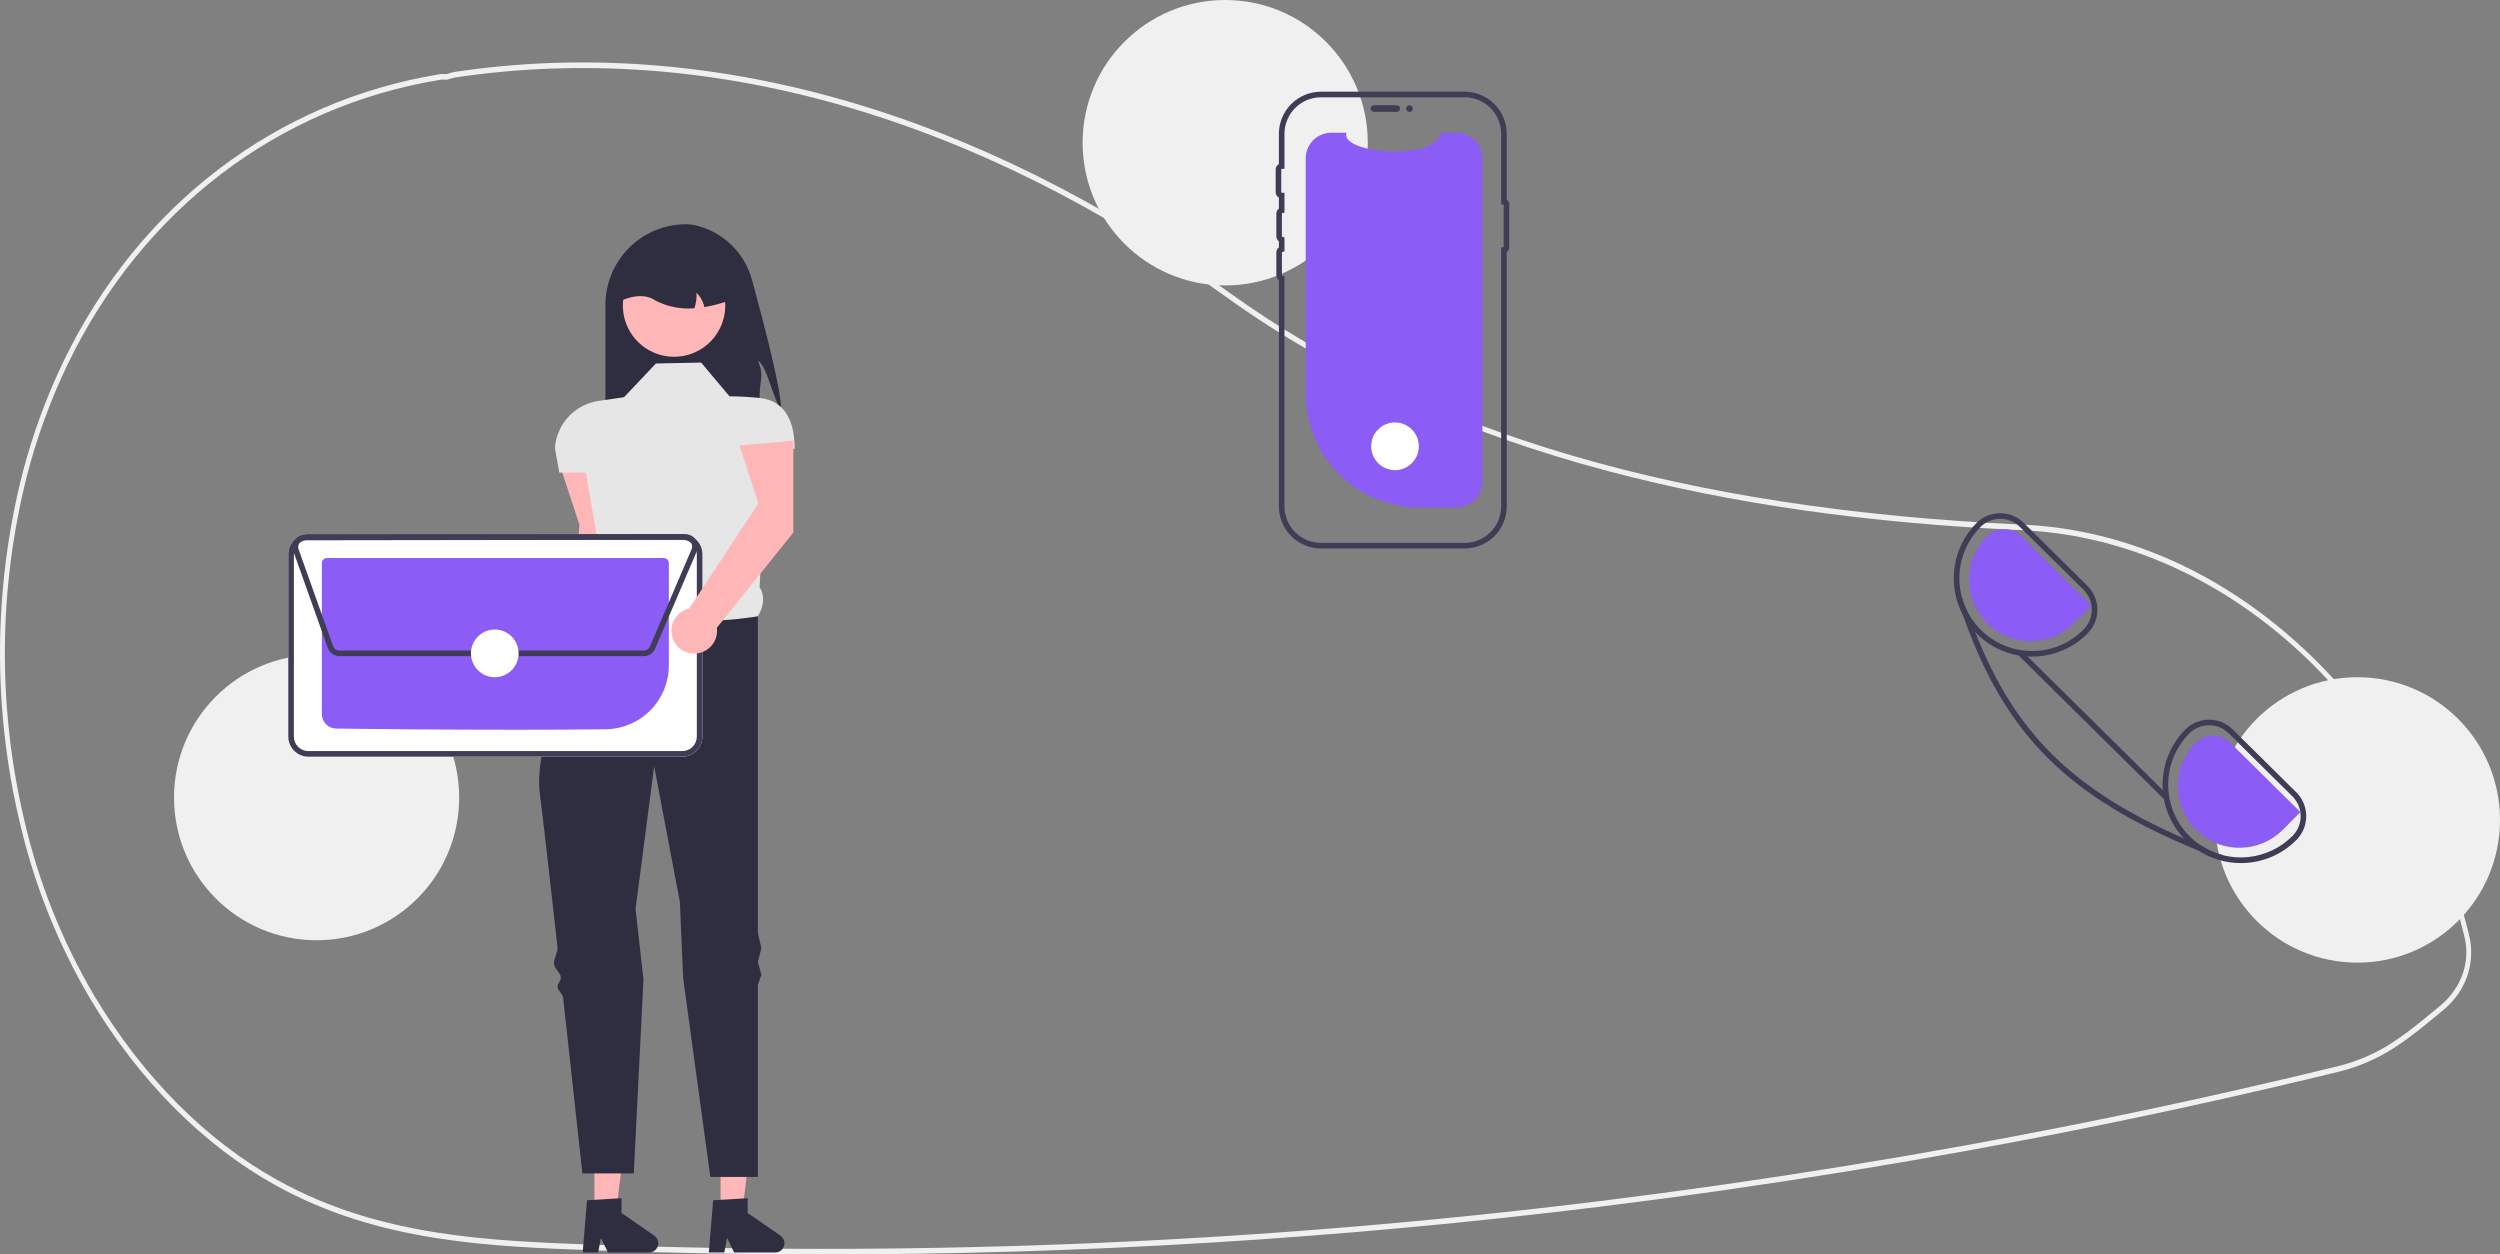 <svg width="560" height="281" viewBox="0 0 560 281" fill="none" xmlns="http://www.w3.org/2000/svg">
<rect x="0" y="0" width="560" height="281" fill="#808080" stroke="none"/>
<g clip-path="url(#clip0_224_1381)">
<path d="M184.419 281C167.522 281 150.649 280.697 133.802 280.092C109.73 279.226 84.838 278.332 61.702 265.487C45.517 256.503 31.183 242.088 20.249 223.8C12.941 211.405 7.583 197.957 4.362 183.93C-1.646 158.392 -1.441 131.783 4.959 106.341C7.202 97.618 10.294 89.135 14.19 81.016C31.063 46.043 61.837 22.566 98.621 16.606C98.925 16.567 99.233 16.56 99.538 16.587C99.703 16.596 99.868 16.605 100.036 16.598L100.253 16.529C100.807 16.336 101.377 16.19 101.956 16.091C158.689 7.637 218.663 24.743 275.39 65.557C319.253 97.119 377.382 114.115 453.101 117.515L454.176 117.572C475.254 118.784 495.644 127.482 513.141 142.729C530.412 157.776 543.38 177.853 550.642 200.789C551.535 203.585 552.353 206.496 553.075 209.44C553.746 212.175 553.699 215.039 552.937 217.751C552.175 220.463 550.725 222.932 548.728 224.916V224.922L548.539 225.116C548.086 225.568 547.608 226.001 547.12 226.405L546.545 226.878C541.706 230.868 537.885 234.02 533.31 236.468C530.26 238.09 527.015 239.316 523.655 240.117C505.203 244.62 486.465 248.795 467.961 252.527C432.025 259.779 395.143 265.762 358.338 270.309C300.638 277.431 242.556 281.001 184.419 281ZM99.108 17.825C98.995 17.824 98.882 17.832 98.77 17.848C62.329 23.753 31.846 46.999 15.141 81.626C11.283 89.665 8.222 98.063 6.001 106.699C-0.341 131.916 -0.543 158.289 5.412 183.6C8.601 197.493 13.908 210.812 21.145 223.089C31.971 241.197 46.159 255.467 62.174 264.357C85.102 277.087 109.877 277.977 133.836 278.838C208.772 281.518 283.802 278.249 358.222 269.063C395.003 264.519 431.861 258.54 467.773 251.291C486.265 247.563 504.99 243.391 523.429 238.891C526.709 238.109 529.875 236.913 532.852 235.331C537.334 232.933 541.12 229.811 545.912 225.859L546.486 225.385C546.906 225.038 547.318 224.667 547.713 224.282L547.826 224.163C551.764 220.189 553.296 214.947 552.028 209.781V209.78C551.314 206.867 550.505 203.988 549.621 201.22C534.786 154.367 496.408 121.255 454.124 118.824L453.055 118.768C418.467 117.214 388.201 112.911 360.529 105.61C327.496 96.896 298.658 83.778 274.814 66.621C218.303 25.963 158.579 8.921 102.095 17.335C101.567 17.426 101.048 17.561 100.543 17.738L100.153 17.847C99.931 17.857 99.709 17.854 99.488 17.839C99.357 17.832 99.231 17.825 99.108 17.825Z" fill="#F0F0F0"/>
<path d="M174.921 91.553C173.356 90.051 171.756 81.673 169.759 80.823C171.252 84.125 170.168 85 170.16 88.624C170.179 90.682 169.939 92.734 169.445 94.733H135.614V68.304C135.614 65.929 136.081 63.578 136.989 61.384C137.897 59.19 139.228 57.197 140.905 55.517C142.583 53.838 144.574 52.506 146.766 51.597C148.958 50.689 151.307 50.221 153.679 50.221C154.585 50.239 155.484 50.371 156.357 50.614C159.265 51.399 161.915 52.937 164.042 55.072C166.169 57.207 167.698 59.864 168.475 62.777C171.054 72.213 175.156 87.92 174.921 91.553Z" fill="#2F2E41"/>
<path d="M137.6 124.065L137.616 103.466L125.519 104.548L129.788 117.54L127.79 150.196C126.821 150.414 125.936 150.909 125.244 151.621C124.551 152.334 124.08 153.232 123.889 154.208C123.698 155.183 123.794 156.194 124.166 157.115C124.539 158.037 125.171 158.83 125.986 159.398C126.801 159.967 127.763 160.285 128.756 160.315C129.749 160.345 130.729 160.086 131.577 159.568C132.424 159.05 133.103 158.297 133.531 157.399C133.958 156.502 134.116 155.499 133.984 154.514L137.6 124.065Z" fill="#FFB6B6"/>
<path d="M161.407 271.27L166.294 271.269L168.619 252.4H161.405L161.407 271.27Z" fill="#FFB6B6"/>
<path d="M159.751 268.857L167.477 268.395V271.708L174.822 276.786C175.185 277.037 175.458 277.397 175.602 277.814C175.746 278.231 175.753 278.684 175.622 279.105C175.49 279.526 175.228 279.895 174.873 280.156C174.518 280.418 174.088 280.559 173.647 280.559H164.45L162.864 277.281L162.245 280.559H158.777L159.751 268.857Z" fill="#2F2E41"/>
<path d="M133.148 271.27L138.036 271.269L140.36 252.4H133.147L133.148 271.27Z" fill="#FFB6B6"/>
<path d="M131.493 268.857L139.218 268.395V271.708L146.564 276.786C146.926 277.037 147.2 277.397 147.343 277.814C147.487 278.231 147.494 278.684 147.363 279.105C147.232 279.526 146.969 279.895 146.614 280.156C146.259 280.418 145.83 280.559 145.389 280.559H136.191L134.606 277.281L133.987 280.559H130.519L131.493 268.857Z" fill="#2F2E41"/>
<path d="M157.054 81.22L146.93 81.419L139.783 88.97L134.054 89.811C131.462 90.192 129.079 91.451 127.304 93.379C125.528 95.307 124.467 97.786 124.299 100.403L125.291 105.86H131.247L134.692 126.109C133.353 129.526 133.261 132.223 136.011 133.283L144.548 149.378L169.759 138.052C171.038 135.851 171.447 133.641 170.141 131.492L171.943 100.495H178.003C178.003 94.698 176.044 89.81 170.288 89.165C168.002 88.918 165.706 88.786 163.407 88.771L157.054 81.22Z" fill="#E6E6E6"/>
<path d="M169.759 138.052C169.759 138.052 145.143 142.423 136.012 133.283C136.012 133.283 135.084 134.858 133.687 137.471C133.286 138.222 132.51 138.731 132.041 139.641C131.615 140.469 130.52 141.486 130.056 142.424C129.683 143.178 130.282 144.165 129.893 144.98C125.217 154.799 119.753 168.649 120.924 177.794C121.68 183.692 123.24 197.415 124.883 212.155C125.011 213.307 123.972 214.786 124.101 215.947C124.222 217.041 125.513 217.817 125.634 218.914C125.715 219.643 124.814 220.386 124.895 221.113C124.983 221.911 126.053 222.694 126.141 223.489C128.392 243.841 130.453 262.843 130.453 262.843H141.967L144.14 219.446L142.364 203.627L146.533 171.634L152.29 202.037L153.031 219.148L159.115 263.637H169.759V220.569L170.553 218.331L169.759 215.462L170.553 212.37L169.759 209.003V138.052Z" fill="#2F2E41"/>
<path d="M160.162 75.343C158.594 77.428 156.363 78.917 153.837 79.564C151.31 80.21 148.639 79.976 146.263 78.9C143.888 77.824 141.949 75.971 140.766 73.644C139.583 71.318 139.227 68.658 139.757 66.102C140.286 63.546 141.669 61.247 143.678 59.583C145.687 57.919 148.203 56.99 150.81 56.948C153.417 56.907 155.961 57.755 158.023 59.353C160.084 60.952 161.54 63.206 162.151 65.743C162.184 65.881 162.212 66.018 162.239 66.16C162.561 67.751 162.543 69.392 162.185 70.975C161.827 72.558 161.138 74.047 160.162 75.343Z" fill="#FFB6B6"/>
<path d="M157.77 68.789C157.526 67.566 156.91 66.448 156.007 65.59C156.096 66.762 155.934 67.939 155.53 69.043C152.512 69.311 149.48 68.71 146.792 67.311C144.767 65.935 142.19 66.055 139.188 67.311C139.188 65.849 139.476 64.402 140.034 63.052C140.593 61.702 141.412 60.475 142.444 59.441C143.476 58.408 144.702 57.589 146.051 57.029C147.4 56.47 148.845 56.182 150.305 56.183H152.291C155.239 56.183 158.066 57.356 160.151 59.443C162.236 61.529 163.407 64.359 163.408 67.311C161.575 67.968 159.689 68.463 157.77 68.789Z" fill="#2F2E41"/>
<path d="M70.919 210.617C88.557 210.617 102.856 196.304 102.856 178.648C102.856 160.993 88.557 146.68 70.919 146.68C53.28 146.68 38.981 160.993 38.981 178.648C38.981 196.304 53.28 210.617 70.919 210.617Z" fill="#F0F0F0"/>
<path d="M274.442 63.937C292.081 63.937 306.38 49.624 306.38 31.969C306.38 14.313 292.081 0 274.442 0C256.804 0 242.505 14.313 242.505 31.969C242.505 49.624 256.804 63.937 274.442 63.937Z" fill="#F0F0F0"/>
<path d="M528.062 215.632C545.701 215.632 560 201.319 560 183.664C560 166.008 545.701 151.695 528.062 151.695C510.424 151.695 496.125 166.008 496.125 183.664C496.125 201.319 510.424 215.632 528.062 215.632Z" fill="#F0F0F0"/>
<path d="M332.054 35.455V107.946C332.054 109.452 331.461 110.897 330.403 111.968C329.345 113.038 327.908 113.647 326.404 113.663C326.383 113.665 326.362 113.666 326.341 113.665H317.912C311.168 113.665 304.7 110.984 299.931 106.21C295.162 101.437 292.483 94.962 292.483 88.212V35.455C292.483 33.938 293.085 32.484 294.157 31.411C295.228 30.339 296.681 29.736 298.197 29.736H301.612C300.03 34.356 321.504 36.302 322.683 29.736H326.341C327.856 29.736 329.31 30.339 330.381 31.411C331.452 32.484 332.054 33.938 332.054 35.455Z" fill="#8B5CF6"/>
<path d="M307.041 24.315C307.041 24.117 307.12 23.926 307.261 23.786C307.401 23.645 307.591 23.566 307.79 23.566H312.881C313.079 23.567 313.269 23.646 313.409 23.786C313.549 23.927 313.628 24.117 313.628 24.315C313.628 24.514 313.549 24.704 313.409 24.845C313.269 24.985 313.079 25.064 312.881 25.065H307.79C307.591 25.065 307.401 24.986 307.261 24.845C307.12 24.705 307.041 24.514 307.041 24.315Z" fill="#3F3D56"/>
<path d="M328.091 122.86H295.893C293.395 122.857 291 121.863 289.233 120.095C287.467 118.327 286.473 115.929 286.47 113.429V62.755C286.294 62.627 286.15 62.46 286.05 62.266C285.951 62.072 285.9 61.857 285.9 61.64V56.543C285.9 56.325 285.951 56.111 286.05 55.917C286.15 55.723 286.294 55.555 286.47 55.428V54.061C286.294 53.934 286.15 53.766 286.05 53.572C285.951 53.378 285.9 53.164 285.9 52.946V47.849C285.9 47.631 285.951 47.416 286.05 47.223C286.15 47.029 286.294 46.861 286.47 46.734V44.262C286.252 44.145 286.07 43.97 285.943 43.757C285.816 43.544 285.749 43.301 285.75 43.053V37.956C285.749 37.708 285.816 37.465 285.943 37.251C286.07 37.038 286.252 36.864 286.47 36.746V29.972C286.473 27.472 287.467 25.075 289.233 23.306C291 21.538 293.395 20.544 295.893 20.541H328.091C330.589 20.544 332.984 21.538 334.75 23.306C336.516 25.075 337.51 27.472 337.513 29.972V44.738C337.682 44.844 337.822 44.992 337.919 45.167C338.016 45.343 338.067 45.54 338.067 45.74V55.458C338.067 55.658 338.016 55.855 337.919 56.031C337.822 56.206 337.682 56.353 337.513 56.46V113.429C337.51 115.929 336.516 118.327 334.75 120.095C332.984 121.863 330.589 122.857 328.091 122.86ZM295.893 21.795C293.727 21.797 291.65 22.66 290.119 24.192C288.587 25.726 287.725 27.804 287.723 29.972V37.813L287.12 37.836C287.089 37.837 287.059 37.85 287.038 37.873C287.016 37.895 287.003 37.925 287.002 37.956V43.053C287.003 43.084 287.016 43.114 287.038 43.136C287.06 43.159 287.089 43.172 287.12 43.173L287.723 43.196V47.615L287.246 47.732C287.22 47.739 287.197 47.754 287.179 47.775C287.162 47.796 287.153 47.822 287.152 47.849V52.946C287.153 52.973 287.162 52.999 287.179 53.02C287.197 53.041 287.22 53.056 287.246 53.063L287.723 53.18V56.309L287.246 56.426C287.22 56.432 287.197 56.447 287.179 56.469C287.162 56.49 287.153 56.516 287.152 56.543V61.639C287.153 61.667 287.162 61.693 287.179 61.714C287.196 61.735 287.22 61.75 287.246 61.757L287.723 61.874V113.429C287.725 115.597 288.587 117.676 290.119 119.209C291.65 120.742 293.727 121.604 295.893 121.607H328.091C330.257 121.604 332.333 120.742 333.865 119.209C335.396 117.676 336.258 115.597 336.26 113.429V55.386H336.815V45.812H336.26V29.972C336.258 27.804 335.396 25.726 333.865 24.193C332.333 22.66 330.257 21.797 328.091 21.795L295.893 21.795Z" fill="#3F3D56"/>
<path d="M315.727 25.065C316.141 25.065 316.476 24.729 316.476 24.315C316.476 23.901 316.141 23.566 315.727 23.566C315.314 23.566 314.979 23.901 314.979 24.315C314.979 24.729 315.314 25.065 315.727 25.065Z" fill="#3F3D56"/>
<path d="M152.849 169.498H69.068C67.878 169.495 66.738 169.021 65.897 168.179C65.055 167.337 64.581 166.196 64.578 165.005V124.142C64.581 122.951 65.055 121.81 65.896 120.967C66.738 120.125 67.878 119.651 69.067 119.647H152.848C154.038 119.651 155.178 120.125 156.019 120.967C156.861 121.809 157.335 122.95 157.338 124.141V165.004C157.335 166.195 156.861 167.336 156.02 168.179C155.179 169.021 154.039 169.495 152.849 169.498Z" fill="white"/>
<path d="M152.849 169.498H69.068C67.878 169.495 66.738 169.021 65.897 168.179C65.055 167.337 64.581 166.196 64.578 165.005V124.142C64.581 122.951 65.055 121.81 65.896 120.967C66.738 120.125 67.878 119.651 69.067 119.647H152.848C154.038 119.651 155.178 120.125 156.019 120.967C156.861 121.809 157.335 122.95 157.338 124.141V165.004C157.335 166.195 156.861 167.336 156.02 168.179C155.179 169.021 154.039 169.495 152.849 169.498ZM69.068 120.901C68.21 120.904 67.388 121.246 66.781 121.853C66.175 122.461 65.833 123.284 65.831 124.142V165.004C65.833 165.863 66.175 166.686 66.782 167.293C67.388 167.9 68.211 168.242 69.069 168.245H152.848C153.706 168.242 154.528 167.9 155.135 167.293C155.741 166.685 156.083 165.862 156.086 165.004V124.142C156.083 123.283 155.741 122.46 155.134 121.853C154.528 121.246 153.706 120.904 152.848 120.901L69.068 120.901Z" fill="#3F3D56"/>
<path d="M115.449 163.46C98.925 163.46 81.696 163.302 75.267 163.199C74.422 163.182 73.616 162.834 73.023 162.23C72.43 161.627 72.096 160.815 72.093 159.968V126.143C72.093 125.839 72.213 125.549 72.427 125.334C72.641 125.119 72.931 124.998 73.234 124.997H148.679C148.982 124.997 149.272 125.118 149.487 125.332C149.701 125.546 149.822 125.836 149.823 126.14V149.089C149.809 152.836 148.329 156.427 145.7 159.093C143.071 161.76 139.502 163.288 135.76 163.351C129.769 163.429 122.675 163.46 115.449 163.46Z" fill="#8B5CF6"/>
<path d="M144.201 146.981H76.031C75.46 146.979 74.904 146.802 74.437 146.473C73.971 146.143 73.617 145.678 73.423 145.141L65.707 123.473C65.559 123.055 65.512 122.608 65.572 122.168C65.632 121.729 65.797 121.31 66.052 120.947C66.307 120.584 66.645 120.288 67.038 120.084C67.431 119.879 67.868 119.771 68.311 119.771L153.523 119.652C153.928 119.651 154.328 119.74 154.695 119.911C155.062 120.082 155.388 120.332 155.648 120.643C155.908 120.953 156.097 121.317 156.202 121.709C156.306 122.101 156.324 122.511 156.253 122.91L156.318 122.938L156.074 123.509L156.071 123.515L146.744 145.301C146.531 145.8 146.177 146.225 145.725 146.524C145.273 146.822 144.743 146.981 144.201 146.981ZM153.527 120.906L68.314 121.024C68.071 121.025 67.832 121.083 67.616 121.196C67.401 121.308 67.216 121.47 67.076 121.669C66.936 121.867 66.846 122.097 66.813 122.337C66.78 122.578 66.806 122.823 66.887 123.052L74.603 144.719C74.709 145.013 74.903 145.268 75.158 145.449C75.414 145.629 75.719 145.726 76.032 145.727H144.201C144.498 145.727 144.788 145.64 145.035 145.477C145.282 145.313 145.476 145.081 145.593 144.808L154.92 123.021C155.019 122.79 155.059 122.538 155.037 122.288C155.015 122.038 154.931 121.797 154.793 121.588C154.655 121.378 154.467 121.206 154.246 121.087C154.025 120.968 153.778 120.906 153.527 120.906Z" fill="#3F3D56"/>
<path d="M110.831 151.697C113.779 151.697 116.169 149.305 116.169 146.354C116.169 143.403 113.779 141.011 110.831 141.011C107.883 141.011 105.493 143.403 105.493 146.354C105.493 149.305 107.883 151.697 110.831 151.697Z" fill="white"/>
<path d="M312.475 105.311C315.423 105.311 317.813 102.919 317.813 99.968C317.813 97.017 315.423 94.625 312.475 94.625C309.527 94.625 307.137 97.017 307.137 99.968C307.137 102.919 309.527 105.311 312.475 105.311Z" fill="white"/>
<path d="M514.367 177.47L500.108 163.379C499.414 162.687 498.59 162.14 497.685 161.768C496.779 161.396 495.808 161.206 494.829 161.21H494.779C493.792 161.213 492.816 161.412 491.907 161.795C490.997 162.178 490.173 162.737 489.481 163.442C486.293 166.671 484.48 171.013 484.422 175.553C484.365 180.093 486.068 184.479 489.174 187.788C489.325 187.951 489.481 188.108 489.638 188.264C490.505 189.127 491.462 189.894 492.493 190.552C495.312 192.375 498.599 193.34 501.956 193.329H502.062C504.366 193.321 506.645 192.856 508.768 191.961C510.891 191.066 512.815 189.758 514.43 188.114C515.829 186.693 516.608 184.774 516.597 182.779C516.585 180.784 515.783 178.875 514.367 177.47ZM513.541 187.23C510.893 189.9 507.407 191.574 503.671 191.972C499.934 192.369 496.174 191.465 493.026 189.411C492.125 188.815 491.284 188.133 490.514 187.374C487.442 184.337 485.701 180.202 485.674 175.88C485.647 171.557 487.336 167.401 490.37 164.325C490.947 163.737 491.635 163.269 492.394 162.95C493.153 162.63 493.968 162.465 494.792 162.464H494.829C495.644 162.461 496.452 162.619 497.207 162.929C497.961 163.238 498.647 163.694 499.225 164.269L513.484 178.367C514.665 179.535 515.334 181.125 515.344 182.787C515.355 184.448 514.706 186.046 513.541 187.23Z" fill="#3F3D56"/>
<path d="M467.582 131.222L453.323 117.124C451.919 115.731 450.021 114.951 448.043 114.956H448C447.012 114.96 446.034 115.159 445.124 115.543C444.214 115.928 443.388 116.488 442.695 117.193C440.06 119.873 438.351 123.327 437.819 127.05C437.287 130.772 437.96 134.567 439.74 137.879L439.746 137.885C440.48 139.24 441.392 140.49 442.458 141.602C442.577 141.74 442.714 141.878 442.852 142.016C446.127 145.27 450.556 147.091 455.17 147.081H455.283C457.586 147.071 459.866 146.605 461.988 145.709C464.111 144.813 466.036 143.504 467.651 141.859C468.344 141.156 468.892 140.324 469.264 139.409C469.636 138.494 469.824 137.514 469.817 136.526C469.811 135.539 469.61 134.562 469.227 133.652C468.843 132.741 468.284 131.916 467.582 131.222ZM466.755 140.982C465.256 142.508 463.47 143.722 461.5 144.554C459.53 145.386 457.415 145.818 455.276 145.827H455.17C451.959 145.826 448.82 144.874 446.148 143.092C443.475 141.31 441.389 138.776 440.152 135.811C438.914 132.845 438.581 129.579 439.192 126.423C439.804 123.268 441.335 120.364 443.591 118.077C444.758 116.896 446.347 116.226 448.007 116.216C449.667 116.205 451.263 116.854 452.446 118.021L466.705 132.112C467.885 133.283 468.552 134.874 468.562 136.537C468.571 138.199 467.921 139.798 466.755 140.982Z" fill="#3F3D56"/>
<path d="M515.278 181.9L499.558 166.359C498.527 165.342 497.135 164.776 495.688 164.785C494.241 164.794 492.856 165.377 491.838 166.407C490.565 167.695 489.557 169.221 488.873 170.899C488.189 172.577 487.843 174.374 487.853 176.186C487.863 177.998 488.23 179.791 488.933 181.461C489.635 183.131 490.66 184.646 491.948 185.92C493.237 187.193 494.763 188.2 496.44 188.883C498.117 189.565 499.912 189.91 501.723 189.898C503.533 189.886 505.323 189.517 506.991 188.811C508.659 188.106 510.171 187.079 511.442 185.788L515.278 181.9Z" fill="#8B5CF6"/>
<path d="M468.496 135.65L452.776 120.108C451.745 119.091 450.353 118.525 448.906 118.534C447.459 118.543 446.074 119.127 445.056 120.156C443.782 121.444 442.775 122.971 442.091 124.649C441.407 126.327 441.06 128.123 441.071 129.936C441.081 131.748 441.448 133.54 442.15 135.21C442.853 136.881 443.878 138.396 445.166 139.669C446.454 140.943 447.981 141.95 449.658 142.632C451.335 143.315 453.13 143.66 454.94 143.648C456.751 143.635 458.541 143.266 460.209 142.561C461.877 141.856 463.389 140.828 464.66 139.537L468.496 135.65Z" fill="#8B5CF6"/>
<path d="M498.003 191.58L497.628 192.57C495.862 191.9 494.15 191.227 492.493 190.552C463.135 178.561 449.12 164.526 439.746 137.885L439.74 137.879C439.295 136.625 438.863 135.342 438.443 134.03L439.433 133.71C439.764 134.972 440.247 136.189 440.873 137.334C441.387 138.794 441.915 140.217 442.457 141.602C451.268 164.087 464.263 176.937 489.174 187.788C490.426 188.333 491.71 188.874 493.025 189.411C494.552 190.407 496.235 191.14 498.003 191.58Z" fill="#3F3D56"/>
<path d="M453.061 145.94L452.181 146.832L484.705 178.987L485.586 178.095L453.061 145.94Z" fill="#3F3D56"/>
<path d="M177.7 119.296L177.717 98.697L165.62 99.779L169.889 112.771L154.392 136.286C153.423 136.504 152.538 136.999 151.845 137.711C151.152 138.424 150.682 139.323 150.49 140.298C150.299 141.274 150.395 142.284 150.768 143.206C151.14 144.127 151.772 144.92 152.587 145.489C153.402 146.057 154.365 146.375 155.358 146.406C156.35 146.436 157.33 146.176 158.178 145.658C159.026 145.14 159.705 144.387 160.132 143.489C160.56 142.592 160.717 141.59 160.585 140.604L177.7 119.296Z" fill="#FFB6B6"/>
</g>
<defs>
<clipPath id="clip0_224_1381">
<rect width="560" height="281" fill="white"/>
</clipPath>
</defs>
</svg>
